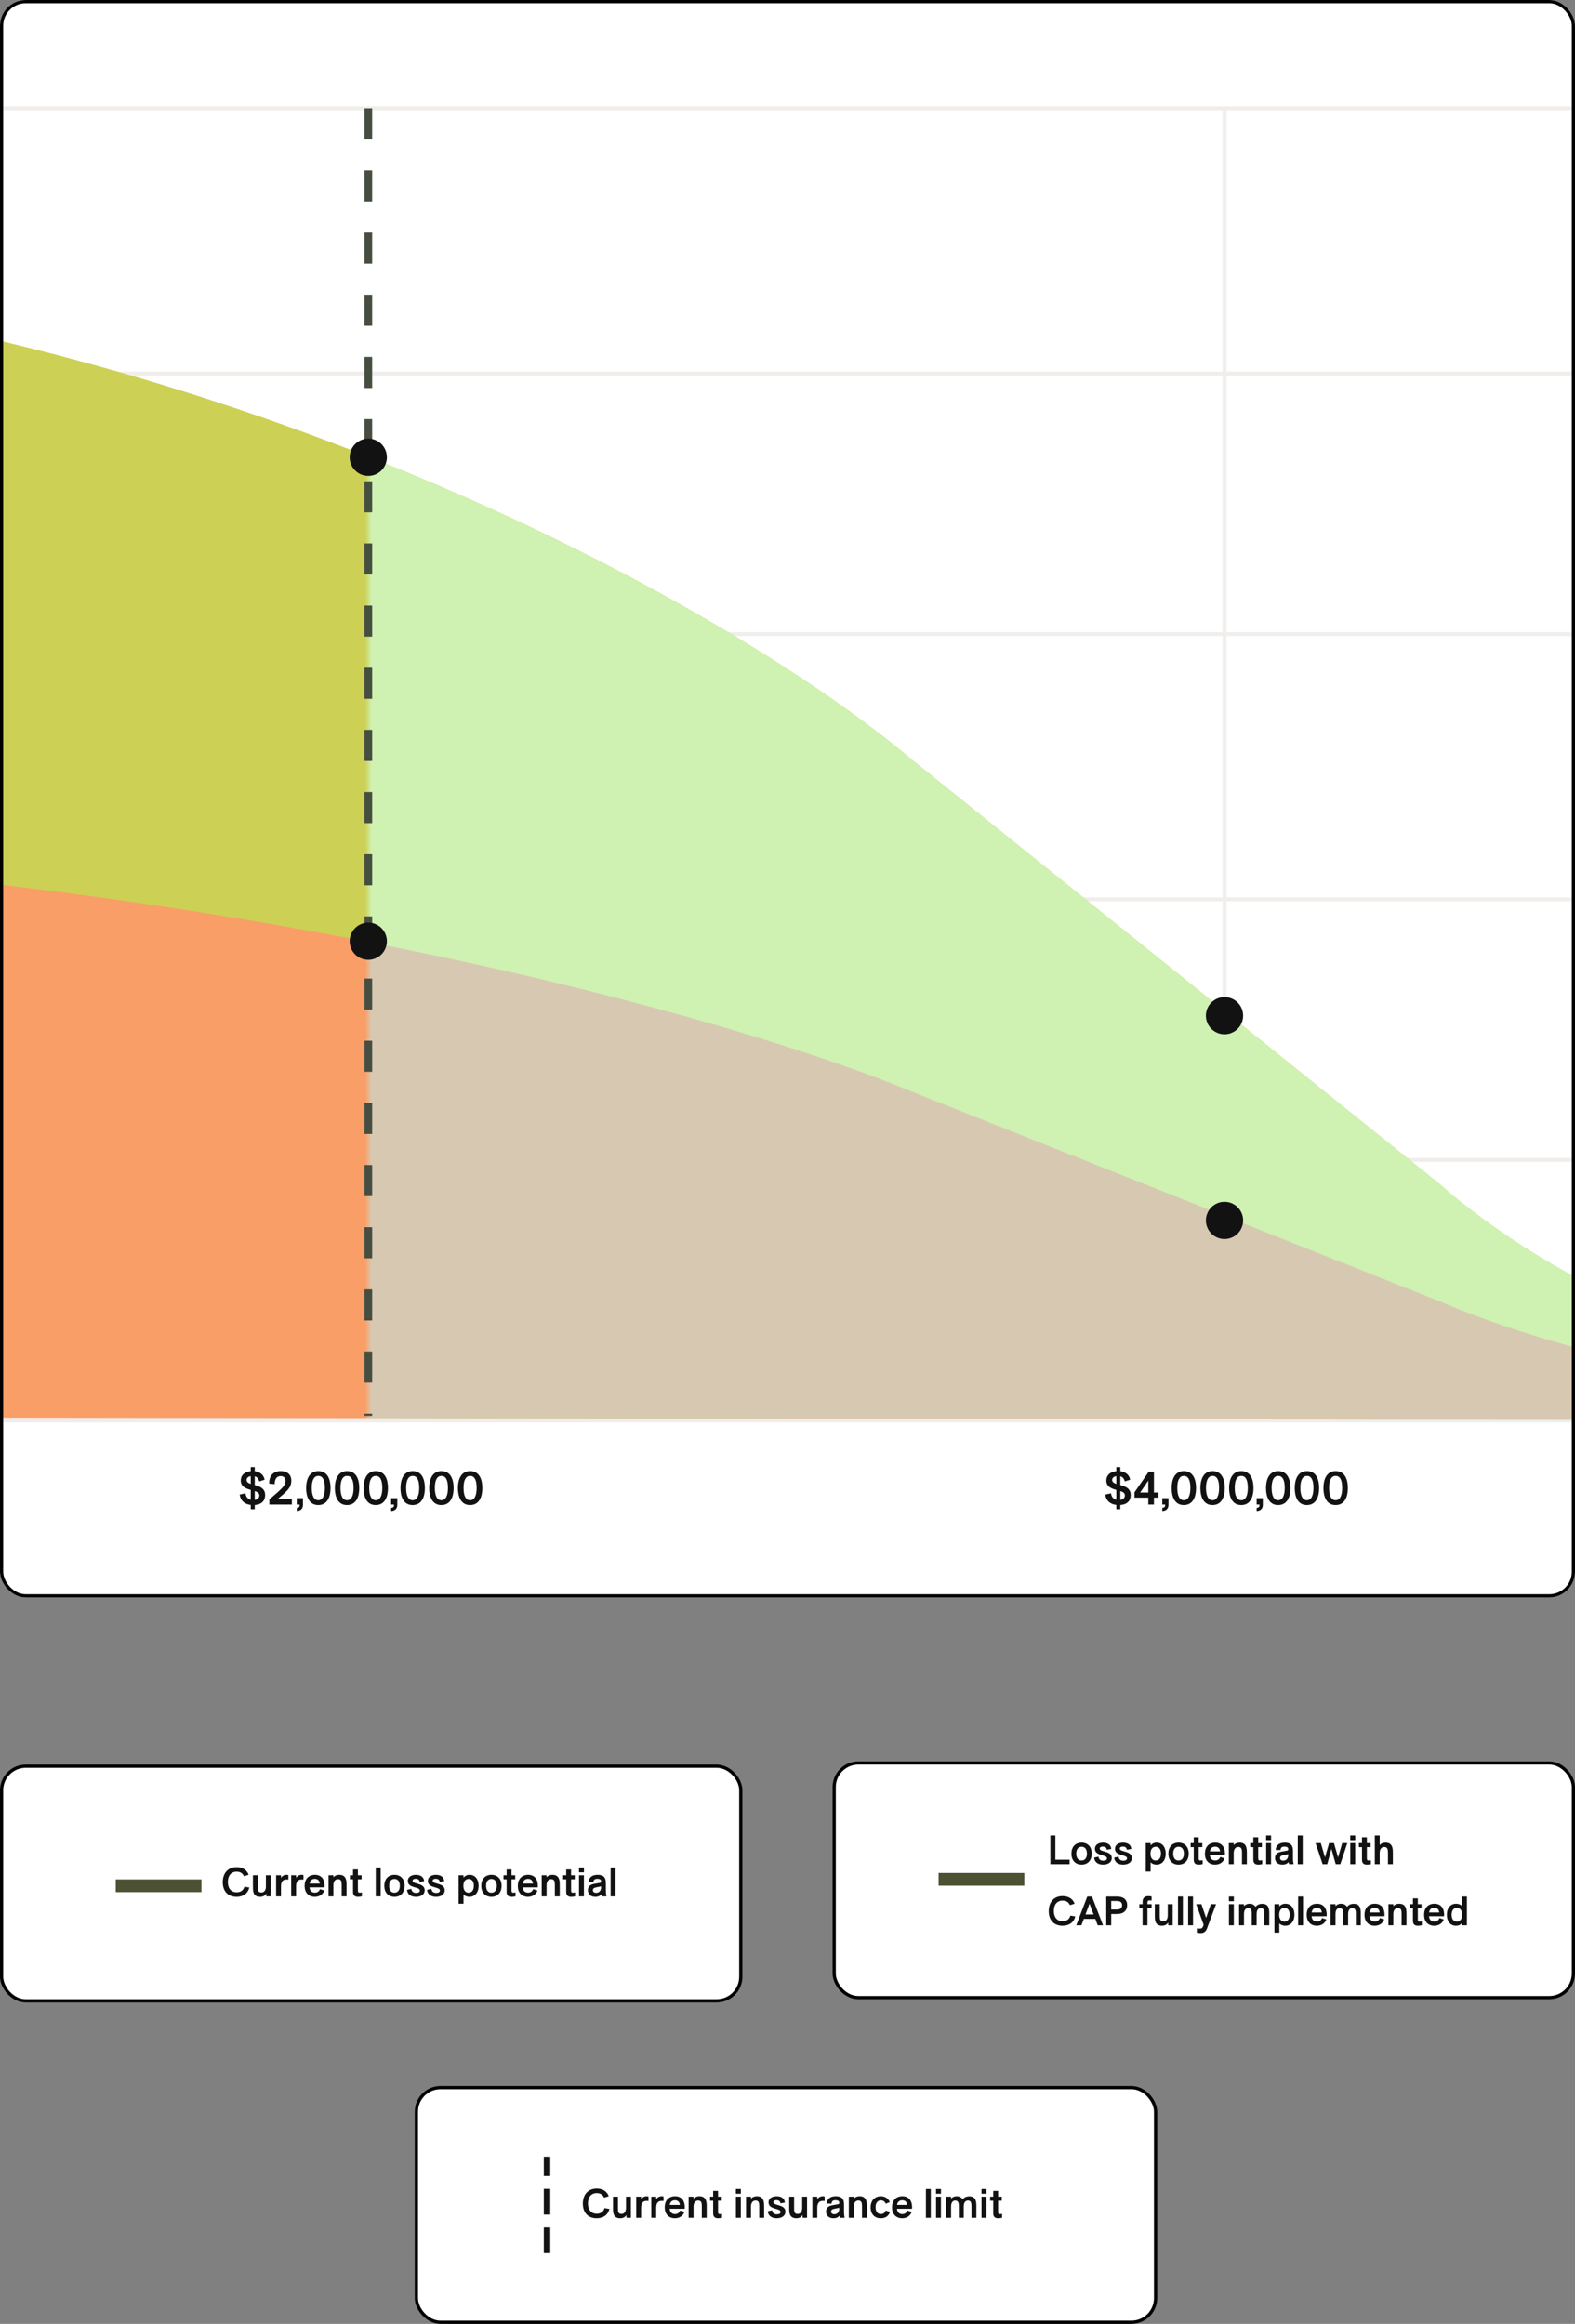 <svg width="490" height="723" viewBox="0 0 490 723" fill="none" xmlns="http://www.w3.org/2000/svg">
<rect x="0" y="0" width="490" height="723" fill="#808080" stroke="none"/>
<g clip-path="url(#clip0_2665_73561)">
<rect y="-28" width="539" height="561" fill="white"/>
<path d="M380.965 33.687V440.504" stroke="#F0EDEB" stroke-width="1.208"/>
<path d="M-426.881 441.229H257.905" stroke="#F0EDEB" stroke-width="1.208"/>
<path d="M-425.434 360.878H926.765" stroke="#F0EDEB" stroke-width="1.208"/>
<path d="M-425.434 279.804H926.765" stroke="#F0EDEB" stroke-width="1.208"/>
<path d="M-425.434 197.282H926.765" stroke="#F0EDEB" stroke-width="1.208"/>
<path d="M-425.434 116.208H926.765" stroke="#F0EDEB" stroke-width="1.208"/>
<path d="M-426.881 33.687H929.661" stroke="#F0EDEB" stroke-width="1.208"/>
<path d="M-426.881 441.952H929.661" stroke="#F0EDEB" stroke-width="1.208"/>
<path d="M-426.881 260.259V72.397C-273.419 72.397 -166.708 82.117 -132.642 85.938C69.507 99.04 229.354 190.206 284.009 236.608L447.974 368.444C514.459 426.092 316.539 399.243 115.301 295.005L-426.881 260.259Z" fill="#CCD055"/>
<path d="M-426.881 440.504V260.064C-273.248 257.798 -166.708 263.435 -132.642 265.323C69.507 271.796 229.354 316.839 284.009 339.765L447.974 404.901C513.997 433.186 618.71 441.832 663.786 441.95L-426.881 440.504Z" fill="#F99E67"/>
<mask id="mask0_2665_73561" style="mask-type:alpha" maskUnits="userSpaceOnUse" x="114" y="27" width="813" height="415">
<rect x="114.578" y="27.895" width="812.188" height="414.056" fill="#D9D9D9"/>
</mask>
<g mask="url(#mask0_2665_73561)">
<path d="M-426.879 440.504V72.397C-273.417 72.397 -166.706 82.117 -132.64 85.938C69.509 99.04 229.356 190.206 284.011 236.608L447.976 368.444C514.212 425.877 619.387 441.833 664.223 441.951L-426.879 440.504Z" fill="#CFF1B2"/>
<path d="M-426.879 440.504V260.064C-273.246 257.798 -166.706 263.435 -132.64 265.323C69.509 271.796 229.356 316.839 284.011 339.765L447.976 404.901C513.999 433.186 618.712 441.832 663.788 441.95L-426.879 440.504Z" fill="#D7C9B1"/>
</g>
<path d="M82.49 465.157C82.49 463.025 80.794 462.445 79.257 462.025V459.299C80.011 459.516 80.446 460.096 80.663 460.894L82.317 460.372C82.055 458.849 80.867 457.906 79.257 457.718V456.442H78.01V457.718C76.067 457.906 74.907 458.965 74.907 460.618C74.907 462.547 76.502 463.112 78.01 463.533V466.607C77.024 466.375 76.502 465.621 76.357 464.591L74.573 464.983C74.805 466.897 76.125 467.984 78.01 468.202V469.536H79.257V468.231C81.403 468.071 82.49 466.897 82.49 465.157ZM76.719 460.444C76.719 459.806 77.212 459.386 78.01 459.255V461.677C77.256 461.416 76.719 461.097 76.719 460.444ZM79.257 463.895C80.069 464.156 80.678 464.519 80.678 465.258C80.678 465.998 80.17 466.52 79.257 466.65V463.895ZM86.265 466.476C89.078 464.098 90.629 462.982 90.629 460.662C90.629 458.791 89.397 457.689 87.352 457.689C84.989 457.689 83.698 459.154 83.756 461.59L85.453 461.735C85.467 460.111 86.12 459.241 87.309 459.241C88.324 459.241 88.831 459.864 88.831 460.72C88.831 462.373 87.41 463.344 83.8 466.505V468.086H90.803V466.476H86.265ZM92.325 470.087C93.34 470.073 94.253 469.522 94.253 468.187V466.114H92.325V468.086H93.209V468.318C93.209 468.927 92.817 469.057 92.325 469.13V470.087ZM99.008 468.245C101.937 468.245 102.836 465.577 102.836 462.967C102.836 460.357 101.966 457.689 99.037 457.689C96.166 457.689 95.238 460.357 95.238 462.967C95.238 465.577 96.137 468.245 99.008 468.245ZM99.008 466.752C97.645 466.752 96.992 465.273 96.992 462.909C96.992 460.546 97.674 459.183 99.037 459.183C100.444 459.183 101.067 460.546 101.067 462.909C101.067 465.273 100.415 466.752 99.008 466.752ZM107.944 468.245C110.873 468.245 111.772 465.577 111.772 462.967C111.772 460.357 110.902 457.689 107.973 457.689C105.101 457.689 104.173 460.357 104.173 462.967C104.173 465.577 105.072 468.245 107.944 468.245ZM107.944 466.752C106.58 466.752 105.928 465.273 105.928 462.909C105.928 460.546 106.609 459.183 107.973 459.183C109.379 459.183 110.003 460.546 110.003 462.909C110.003 465.273 109.35 466.752 107.944 466.752ZM116.879 468.245C119.808 468.245 120.707 465.577 120.707 462.967C120.707 460.357 119.837 457.689 116.908 457.689C114.037 457.689 113.109 460.357 113.109 462.967C113.109 465.577 114.008 468.245 116.879 468.245ZM116.879 466.752C115.516 466.752 114.863 465.273 114.863 462.909C114.863 460.546 115.545 459.183 116.908 459.183C118.315 459.183 118.938 460.546 118.938 462.909C118.938 465.273 118.286 466.752 116.879 466.752ZM121.68 470.087C122.695 470.073 123.608 469.522 123.608 468.187V466.114H121.68V468.086H122.564V468.318C122.564 468.927 122.173 469.057 121.68 469.13V470.087ZM128.363 468.245C131.293 468.245 132.192 465.577 132.192 462.967C132.192 460.357 131.322 457.689 128.392 457.689C125.521 457.689 124.593 460.357 124.593 462.967C124.593 465.577 125.492 468.245 128.363 468.245ZM128.363 466.752C127 466.752 126.348 465.273 126.348 462.909C126.348 460.546 127.029 459.183 128.392 459.183C129.799 459.183 130.422 460.546 130.422 462.909C130.422 465.273 129.77 466.752 128.363 466.752ZM137.299 468.245C140.228 468.245 141.127 465.577 141.127 462.967C141.127 460.357 140.257 457.689 137.328 457.689C134.457 457.689 133.529 460.357 133.529 462.967C133.529 465.577 134.428 468.245 137.299 468.245ZM137.299 466.752C135.936 466.752 135.283 465.273 135.283 462.909C135.283 460.546 135.965 459.183 137.328 459.183C138.734 459.183 139.358 460.546 139.358 462.909C139.358 465.273 138.705 466.752 137.299 466.752ZM146.234 468.245C149.163 468.245 150.062 465.577 150.062 462.967C150.062 460.357 149.192 457.689 146.263 457.689C143.392 457.689 142.464 460.357 142.464 462.967C142.464 465.577 143.363 468.245 146.234 468.245ZM146.234 466.752C144.871 466.752 144.219 465.273 144.219 462.909C144.219 460.546 144.9 459.183 146.263 459.183C147.67 459.183 148.293 460.546 148.293 462.909C148.293 465.273 147.641 466.752 146.234 466.752Z" fill="#121212"/>
<path d="M351.779 465.157C351.779 463.025 350.082 462.445 348.545 462.025V459.299C349.299 459.516 349.734 460.096 349.952 460.894L351.605 460.372C351.344 458.849 350.155 457.906 348.545 457.718V456.442H347.298V457.718C345.355 457.906 344.195 458.965 344.195 460.618C344.195 462.547 345.79 463.112 347.298 463.533V466.607C346.312 466.375 345.79 465.621 345.645 464.591L343.862 464.983C344.094 466.897 345.413 467.984 347.298 468.202V469.536H348.545V468.231C350.691 468.071 351.779 466.897 351.779 465.157ZM346.008 460.444C346.008 459.806 346.501 459.386 347.298 459.255V461.677C346.544 461.416 346.008 461.097 346.008 460.444ZM348.545 463.895C349.357 464.156 349.966 464.519 349.966 465.258C349.966 465.998 349.459 466.52 348.545 466.65V463.895ZM359.004 464.359V457.848H357.409L352.943 464.301V465.94H357.25V468.086H359.004V465.94H360.353V464.359H359.004ZM357.25 460.633V464.359H354.727L357.25 460.633ZM361.599 470.087C362.614 470.073 363.527 469.522 363.527 468.187V466.114H361.599V468.086H362.483V468.318C362.483 468.927 362.092 469.057 361.599 469.13V470.087ZM368.282 468.245C371.211 468.245 372.11 465.577 372.11 462.967C372.11 460.357 371.24 457.689 368.311 457.689C365.44 457.689 364.512 460.357 364.512 462.967C364.512 465.577 365.411 468.245 368.282 468.245ZM368.282 466.752C366.919 466.752 366.267 465.273 366.267 462.909C366.267 460.546 366.948 459.183 368.311 459.183C369.718 459.183 370.341 460.546 370.341 462.909C370.341 465.273 369.689 466.752 368.282 466.752ZM377.218 468.245C380.147 468.245 381.046 465.577 381.046 462.967C381.046 460.357 380.176 457.689 377.247 457.689C374.376 457.689 373.448 460.357 373.448 462.967C373.448 465.577 374.347 468.245 377.218 468.245ZM377.218 466.752C375.855 466.752 375.202 465.273 375.202 462.909C375.202 460.546 375.884 459.183 377.247 459.183C378.653 459.183 379.277 460.546 379.277 462.909C379.277 465.273 378.624 466.752 377.218 466.752ZM386.153 468.245C389.082 468.245 389.981 465.577 389.981 462.967C389.981 460.357 389.111 457.689 386.182 457.689C383.311 457.689 382.383 460.357 382.383 462.967C382.383 465.577 383.282 468.245 386.153 468.245ZM386.153 466.752C384.79 466.752 384.138 465.273 384.138 462.909C384.138 460.546 384.819 459.183 386.182 459.183C387.589 459.183 388.212 460.546 388.212 462.909C388.212 465.273 387.56 466.752 386.153 466.752ZM390.954 470.087C391.969 470.073 392.883 469.522 392.883 468.187V466.114H390.954V468.086H391.839V468.318C391.839 468.927 391.447 469.057 390.954 469.13V470.087ZM397.638 468.245C400.567 468.245 401.466 465.577 401.466 462.967C401.466 460.357 400.596 457.689 397.667 457.689C394.795 457.689 393.867 460.357 393.867 462.967C393.867 465.577 394.766 468.245 397.638 468.245ZM397.638 466.752C396.274 466.752 395.622 465.273 395.622 462.909C395.622 460.546 396.303 459.183 397.667 459.183C399.073 459.183 399.697 460.546 399.697 462.909C399.697 465.273 399.044 466.752 397.638 466.752ZM406.573 468.245C409.502 468.245 410.401 465.577 410.401 462.967C410.401 460.357 409.531 457.689 406.602 457.689C403.731 457.689 402.803 460.357 402.803 462.967C402.803 465.577 403.702 468.245 406.573 468.245ZM406.573 466.752C405.21 466.752 404.557 465.273 404.557 462.909C404.557 460.546 405.239 459.183 406.602 459.183C408.009 459.183 408.632 460.546 408.632 462.909C408.632 465.273 407.98 466.752 406.573 466.752ZM415.508 468.245C418.438 468.245 419.337 465.577 419.337 462.967C419.337 460.357 418.467 457.689 415.537 457.689C412.666 457.689 411.738 460.357 411.738 462.967C411.738 465.577 412.637 468.245 415.508 468.245ZM415.508 466.752C414.145 466.752 413.493 465.273 413.493 462.909C413.493 460.546 414.174 459.183 415.537 459.183C416.944 459.183 417.568 460.546 417.568 462.909C417.568 465.273 416.915 466.752 415.508 466.752Z" fill="#121212"/>
<path d="M114.578 33.687V440.504" stroke="#464D41" stroke-width="2.417" stroke-dasharray="9.67 9.67"/>
<path d="M114.576 148.059C113.041 148.059 111.568 147.449 110.482 146.363C109.396 145.277 108.786 143.805 108.785 142.269C108.785 140.733 109.394 139.261 110.48 138.174C111.565 137.088 113.038 136.477 114.573 136.477C116.109 136.476 117.582 137.085 118.668 138.17C119.755 139.255 120.366 140.728 120.367 142.263C120.368 143.799 119.759 145.272 118.675 146.359C117.59 147.446 116.118 148.057 114.582 148.059H114.576Z" fill="#121212"/>
<path d="M380.963 321.789C379.427 321.789 377.955 321.179 376.869 320.093C375.783 319.008 375.172 317.535 375.172 315.999C375.171 314.464 375.781 312.991 376.866 311.905C377.952 310.818 379.424 310.208 380.96 310.207C382.496 310.206 383.969 310.815 385.055 311.901C386.142 312.986 386.753 314.458 386.754 315.994C386.755 317.529 386.146 319.003 385.061 320.089C383.976 321.176 382.504 321.787 380.969 321.789H380.963Z" fill="#121212"/>
<path d="M114.576 298.625C113.041 298.625 111.568 298.015 110.482 296.929C109.396 295.844 108.786 294.371 108.785 292.835C108.785 291.3 109.394 289.827 110.48 288.741C111.565 287.654 113.038 287.044 114.573 287.043C116.109 287.042 117.582 287.651 118.668 288.737C119.755 289.822 120.366 291.294 120.367 292.83C120.368 294.365 119.759 295.838 118.675 296.925C117.59 298.012 116.118 298.623 114.582 298.625H114.576Z" fill="#121212"/>
<path d="M380.963 385.49C379.427 385.49 377.955 384.88 376.869 383.795C375.783 382.709 375.172 381.236 375.172 379.701C375.171 378.165 375.781 376.692 376.866 375.606C377.952 374.52 379.424 373.909 380.96 373.908C382.496 373.907 383.969 374.517 385.055 375.602C386.142 376.687 386.753 378.159 386.754 379.695C386.755 381.23 386.146 382.704 385.061 383.79C383.976 384.877 382.504 385.489 380.969 385.49H380.963Z" fill="#121212"/>
</g>
<rect x="0.5" y="0.5" width="489" height="496" rx="7.5" stroke="black"/>
<rect x="0.5" y="549.5" width="229.973" height="73" rx="7.5" fill="white" stroke="black"/>
<path d="M73.597 590.139C75.74 590.139 77.159 589.024 77.553 587.236L76.031 586.983C75.765 588.022 74.954 588.732 73.622 588.732C71.835 588.732 70.884 587.426 70.884 585.525C70.884 583.585 71.885 582.317 73.635 582.317C74.776 582.317 75.524 582.862 75.904 583.737L77.35 583.281C76.83 581.81 75.473 580.91 73.61 580.91C70.947 580.91 69.299 582.761 69.299 585.588C69.299 588.365 70.884 590.139 73.597 590.139ZM82.724 586.881C82.724 587.705 82.47 588.796 81.278 588.796C80.239 588.796 80.213 588.01 80.213 586.907V583.433H78.692V587.109C78.692 588.301 78.692 590.139 80.91 590.139C81.899 590.139 82.47 589.734 82.863 589.151V590H84.245V583.433H82.724V586.881ZM89.157 583.293C88.282 583.293 87.699 583.775 87.42 584.232V583.433H85.898V590H87.42V586.869C87.42 585.36 88.054 584.739 89.157 584.739C89.372 584.739 89.588 584.751 89.715 584.764V583.382C89.562 583.331 89.372 583.293 89.157 583.293ZM93.849 583.293C92.974 583.293 92.391 583.775 92.112 584.232V583.433H90.591V590H92.112V586.869C92.112 585.36 92.746 584.739 93.849 584.739C94.064 584.739 94.28 584.751 94.407 584.764V583.382C94.255 583.331 94.064 583.293 93.849 583.293ZM97.985 583.293C95.919 583.293 94.765 584.701 94.765 586.754C94.765 588.834 95.995 590.139 97.922 590.139C99.329 590.139 100.47 589.417 100.876 588.174L99.545 587.743C99.317 588.403 98.784 588.846 97.96 588.846C96.984 588.846 96.388 588.238 96.299 587.185H100.977C101.155 584.751 100.026 583.293 97.985 583.293ZM97.947 584.548C98.847 584.548 99.392 585.081 99.481 586.006H96.325C96.439 585.132 96.984 584.548 97.947 584.548ZM105.538 583.293C104.727 583.293 104.169 583.585 103.725 584.041V583.433H102.204V590H103.725V586.539C103.725 585.449 104.194 584.637 105.171 584.637C106.286 584.637 106.299 585.613 106.299 586.539V590H107.82V586.526C107.82 585.271 107.82 583.293 105.538 583.293ZM111.351 584.688H112.492V583.433H111.351V581.633H109.829V583.433H108.866V584.688H109.829V588.605C109.829 589.632 110.311 590.139 111.376 590.139C111.896 590.139 112.289 590.063 112.593 589.975V588.783C111.604 588.948 111.351 588.897 111.351 588.124V584.688ZM118.434 590V581.049H116.912V590H118.434ZM122.721 590.139C124.686 590.139 125.89 588.783 125.89 586.704C125.89 584.637 124.686 583.293 122.721 583.293C120.768 583.293 119.564 584.637 119.564 586.704C119.564 588.783 120.768 590.139 122.721 590.139ZM122.721 588.859C121.643 588.859 121.073 588.01 121.073 586.704C121.073 585.423 121.643 584.574 122.733 584.574C123.824 584.574 124.394 585.423 124.394 586.704C124.394 587.984 123.824 588.859 122.721 588.859ZM129.397 590.139C130.931 590.139 132.122 589.442 132.122 588.086C132.122 585.702 128.37 586.336 128.37 585.144C128.37 584.675 128.851 584.523 129.346 584.523C130.081 584.523 130.525 584.878 130.563 585.512L131.945 585.258C131.894 584.016 130.88 583.293 129.409 583.293C128.091 583.293 126.874 583.877 126.874 585.208C126.874 587.553 130.626 586.894 130.626 588.187C130.626 588.656 130.157 588.922 129.485 588.922C128.661 588.922 128.091 588.555 127.977 587.667L126.633 587.959C126.747 589.341 127.799 590.139 129.397 590.139ZM135.636 590.139C137.17 590.139 138.362 589.442 138.362 588.086C138.362 585.702 134.61 586.336 134.61 585.144C134.61 584.675 135.091 584.523 135.586 584.523C136.321 584.523 136.765 584.878 136.803 585.512L138.185 585.258C138.134 584.016 137.12 583.293 135.649 583.293C134.331 583.293 133.114 583.877 133.114 585.208C133.114 587.553 136.866 586.894 136.866 588.187C136.866 588.656 136.397 588.922 135.725 588.922C134.901 588.922 134.331 588.555 134.217 587.667L132.873 587.959C132.987 589.341 134.039 590.139 135.636 590.139ZM146.075 583.293C145.289 583.293 144.642 583.623 144.198 584.168V583.433H142.677V592.282H144.198V589.417C144.629 589.873 145.289 590.139 146.049 590.139C147.697 590.139 148.902 588.872 148.902 586.678C148.902 584.637 147.799 583.293 146.075 583.293ZM145.796 588.859C144.781 588.859 144.16 588.073 144.16 586.716C144.16 585.373 144.781 584.574 145.808 584.574C146.81 584.574 147.418 585.373 147.418 586.704C147.418 588.022 146.81 588.859 145.796 588.859ZM152.88 590.139C154.845 590.139 156.05 588.783 156.05 586.704C156.05 584.637 154.845 583.293 152.88 583.293C150.928 583.293 149.724 584.637 149.724 586.704C149.724 588.783 150.928 590.139 152.88 590.139ZM152.88 588.859C151.803 588.859 151.232 588.01 151.232 586.704C151.232 585.423 151.803 584.574 152.893 584.574C153.983 584.574 154.554 585.423 154.554 586.704C154.554 587.984 153.983 588.859 152.88 588.859ZM159.141 584.688H160.282V583.433H159.141V581.633H157.619V583.433H156.656V584.688H157.619V588.605C157.619 589.632 158.101 590.139 159.166 590.139C159.686 590.139 160.079 590.063 160.383 589.975V588.783C159.394 588.948 159.141 588.897 159.141 588.124V584.688ZM164.309 583.293C162.243 583.293 161.089 584.701 161.089 586.754C161.089 588.834 162.319 590.139 164.246 590.139C165.653 590.139 166.794 589.417 167.2 588.174L165.869 587.743C165.641 588.403 165.108 588.846 164.284 588.846C163.308 588.846 162.712 588.238 162.623 587.185H167.301C167.479 584.751 166.351 583.293 164.309 583.293ZM164.271 584.548C165.171 584.548 165.717 585.081 165.805 586.006H162.649C162.763 585.132 163.308 584.548 164.271 584.548ZM171.862 583.293C171.051 583.293 170.493 583.585 170.049 584.041V583.433H168.528V590H170.049V586.539C170.049 585.449 170.518 584.637 171.495 584.637C172.61 584.637 172.623 585.613 172.623 586.539V590H174.144V586.526C174.144 585.271 174.144 583.293 171.862 583.293ZM177.675 584.688H178.816V583.433H177.675V581.633H176.154V583.433H175.19V584.688H176.154V588.605C176.154 589.632 176.635 590.139 177.7 590.139C178.22 590.139 178.613 590.063 178.917 589.975V588.783C177.928 588.948 177.675 588.897 177.675 588.124V584.688ZM181.675 582.52V581.049H180.129V582.52H181.675ZM181.663 590V583.433H180.141V590H181.663ZM188.687 590C188.522 589.277 188.484 588.72 188.484 588.086V586.032C188.484 584.929 188.446 583.293 185.935 583.293C184.338 583.293 183.235 583.978 183.083 585.563L184.604 585.601C184.642 584.865 184.997 584.536 185.847 584.536C186.696 584.536 187.013 584.853 187.013 585.347C187.013 585.689 186.874 585.74 186.531 585.804L184.908 586.095C183.844 586.285 182.905 586.729 182.905 588.048C182.905 589.353 183.793 590.139 185.2 590.139C186.088 590.139 186.721 589.823 187.089 589.353C187.152 589.645 187.229 589.861 187.305 590H188.687ZM185.466 588.897C184.858 588.897 184.452 588.593 184.452 588.06C184.452 587.642 184.706 587.35 185.428 587.198L186.531 586.983C186.709 586.945 186.861 586.907 187 586.856V587.185C187 588.327 186.303 588.897 185.466 588.897ZM191.505 590V581.049H189.984V590H191.505Z" fill="#121212"/>
<rect x="36" y="584.716" width="26.674" height="3.962" fill="#4D5133"/>
<rect x="259.527" y="548.5" width="229.973" height="73" rx="7.5" fill="white" stroke="black"/>
<path d="M328.339 571.048H326.792V580H332.764V578.605H328.339V571.048ZM336.486 580.139C338.451 580.139 339.656 578.783 339.656 576.703C339.656 574.636 338.451 573.292 336.486 573.292C334.533 573.292 333.329 574.636 333.329 576.703C333.329 578.783 334.533 580.139 336.486 580.139ZM336.486 578.859C335.408 578.859 334.838 578.009 334.838 576.703C334.838 575.423 335.408 574.573 336.499 574.573C337.589 574.573 338.16 575.423 338.16 576.703C338.16 577.984 337.589 578.859 336.486 578.859ZM343.163 580.139C344.697 580.139 345.889 579.442 345.889 578.085C345.889 575.701 342.136 576.335 342.136 575.144C342.136 574.674 342.618 574.522 343.112 574.522C343.848 574.522 344.291 574.877 344.329 575.511L345.712 575.258C345.661 574.015 344.646 573.292 343.176 573.292C341.857 573.292 340.64 573.876 340.64 575.207C340.64 577.553 344.393 576.893 344.393 578.187C344.393 578.656 343.924 578.922 343.252 578.922C342.427 578.922 341.857 578.554 341.743 577.667L340.399 577.959C340.513 579.341 341.565 580.139 343.163 580.139ZM349.404 580.139C350.938 580.139 352.13 579.442 352.13 578.085C352.13 575.701 348.377 576.335 348.377 575.144C348.377 574.674 348.859 574.522 349.353 574.522C350.089 574.522 350.532 574.877 350.57 575.511L351.952 575.258C351.902 574.015 350.887 573.292 349.416 573.292C348.098 573.292 346.88 573.876 346.88 575.207C346.88 577.553 350.634 576.893 350.634 578.187C350.634 578.656 350.165 578.922 349.493 578.922C348.668 578.922 348.098 578.554 347.984 577.667L346.64 577.959C346.754 579.341 347.806 580.139 349.404 580.139ZM359.844 573.292C359.057 573.292 358.411 573.622 357.967 574.167V573.432H356.445V582.282H357.967V579.417C358.398 579.873 359.057 580.139 359.818 580.139C361.467 580.139 362.671 578.871 362.671 576.678C362.671 574.636 361.568 573.292 359.844 573.292ZM359.565 578.859C358.55 578.859 357.929 578.073 357.929 576.716C357.929 575.372 358.55 574.573 359.577 574.573C360.579 574.573 361.188 575.372 361.188 576.703C361.188 578.022 360.579 578.859 359.565 578.859ZM366.65 580.139C368.616 580.139 369.82 578.783 369.82 576.703C369.82 574.636 368.616 573.292 366.65 573.292C364.698 573.292 363.493 574.636 363.493 576.703C363.493 578.783 364.698 580.139 366.65 580.139ZM366.65 578.859C365.573 578.859 365.002 578.009 365.002 576.703C365.002 575.423 365.573 574.573 366.663 574.573C367.754 574.573 368.324 575.423 368.324 576.703C368.324 577.984 367.754 578.859 366.65 578.859ZM372.912 574.687H374.053V573.432H372.912V571.631H371.39V573.432H370.427V574.687H371.39V578.605C371.39 579.632 371.872 580.139 372.937 580.139C373.457 580.139 373.85 580.063 374.155 579.975V578.783C373.166 578.948 372.912 578.897 372.912 578.123V574.687ZM378.081 573.292C376.014 573.292 374.861 574.7 374.861 576.754C374.861 578.833 376.091 580.139 378.018 580.139C379.425 580.139 380.567 579.417 380.972 578.174L379.641 577.743C379.413 578.402 378.88 578.846 378.056 578.846C377.08 578.846 376.484 578.237 376.395 577.185H381.074C381.251 574.75 380.123 573.292 378.081 573.292ZM378.043 574.548C378.944 574.548 379.489 575.08 379.578 576.006H376.42C376.534 575.131 377.08 574.548 378.043 574.548ZM385.636 573.292C384.824 573.292 384.266 573.584 383.822 574.04V573.432H382.301V580H383.822V576.538C383.822 575.448 384.291 574.636 385.268 574.636C386.384 574.636 386.396 575.613 386.396 576.538V580H387.918V576.526C387.918 575.27 387.918 573.292 385.636 573.292ZM391.449 574.687H392.59V573.432H391.449V571.631H389.927V573.432H388.964V574.687H389.927V578.605C389.927 579.632 390.409 580.139 391.474 580.139C391.994 580.139 392.387 580.063 392.692 579.975V578.783C391.703 578.948 391.449 578.897 391.449 578.123V574.687ZM395.45 572.519V571.048H393.903V572.519H395.45ZM395.437 580V573.432H393.916V580H395.437ZM402.462 580C402.298 579.277 402.26 578.719 402.26 578.085V576.031C402.26 574.928 402.221 573.292 399.711 573.292C398.113 573.292 397.01 573.977 396.858 575.562L398.379 575.6C398.417 574.865 398.773 574.535 399.622 574.535C400.472 574.535 400.789 574.852 400.789 575.346C400.789 575.689 400.649 575.74 400.307 575.803L398.684 576.095C397.619 576.285 396.68 576.729 396.68 578.047C396.68 579.353 397.568 580.139 398.975 580.139C399.863 580.139 400.497 579.822 400.865 579.353C400.928 579.645 401.004 579.861 401.08 580H402.462ZM399.242 578.897C398.633 578.897 398.227 578.593 398.227 578.06C398.227 577.642 398.481 577.35 399.204 577.198L400.307 576.982C400.484 576.944 400.636 576.906 400.776 576.855V577.185C400.776 578.326 400.079 578.897 399.242 578.897ZM405.282 580V571.048H403.76V580H405.282ZM416.29 577.882L415.009 573.432H413.5L412.22 577.882L410.926 573.432H409.291L411.484 580H412.917L414.223 575.232L415.555 580H416.987L419.168 573.432H417.583L416.29 577.882ZM421.627 572.519V571.048H420.08V572.519H421.627ZM421.615 580V573.432H420.093V580H421.615ZM425.254 574.687H426.395V573.432H425.254V571.631H423.732V573.432H422.769V574.687H423.732V578.605C423.732 579.632 424.214 580.139 425.279 580.139C425.799 580.139 426.192 580.063 426.497 579.975V578.783C425.508 578.948 425.254 578.897 425.254 578.123V574.687ZM431.043 573.292C430.231 573.292 429.686 573.571 429.242 574.028V571.048H427.721V580H429.242V576.538C429.242 575.461 429.686 574.636 430.663 574.636C431.791 574.636 431.816 575.663 431.816 576.526V580H433.338V576.272C433.338 575.08 433.211 573.292 431.043 573.292ZM330.57 599.139C332.713 599.139 334.134 598.024 334.527 596.236L333.005 595.982C332.739 597.022 331.927 597.732 330.596 597.732C328.808 597.732 327.857 596.426 327.857 594.524C327.857 592.584 328.859 591.316 330.608 591.316C331.75 591.316 332.498 591.861 332.878 592.736L334.324 592.28C333.804 590.809 332.447 589.908 330.583 589.908C327.92 589.908 326.272 591.76 326.272 594.587C326.272 597.364 327.857 599.139 330.57 599.139ZM343.162 599L339.713 590.048H338.267L334.844 599H336.441L337.19 597.009H340.765L341.513 599H343.162ZM338.965 592.28L340.233 595.627H337.709L338.965 592.28ZM344.165 590.048V599H345.712V595.488H347.487C349.592 595.488 350.67 594.372 350.67 592.736C350.67 590.948 349.44 590.048 347.487 590.048H344.165ZM345.712 594.093V591.443H347.487C348.539 591.443 349.097 591.874 349.097 592.749C349.097 593.586 348.552 594.093 347.487 594.093H345.712ZM358.268 590.035C356.619 589.68 355.465 590.099 355.465 591.747V592.432H354.464V593.687H355.465V599H356.987V593.687H358.268V592.432H356.987V592.026C356.987 591.278 357.203 591.151 358.268 591.291V590.035ZM363.312 595.881C363.312 596.705 363.059 597.795 361.867 597.795C360.827 597.795 360.802 597.009 360.802 595.906V592.432H359.28V596.109C359.28 597.301 359.28 599.139 361.499 599.139C362.488 599.139 363.059 598.734 363.452 598.15V599H364.834V592.432H363.312V595.881ZM368.009 599V590.048H366.488V599H368.009ZM371.167 599V590.048H369.645V599H371.167ZM375.225 596.718L373.779 592.432H372.156L374.464 598.848L374.299 599.304C374.084 599.85 373.868 600.04 373.247 600.04C372.955 600.04 372.664 600.002 372.372 599.951L372.347 601.282C372.6 601.346 372.981 601.422 373.475 601.422C374.35 601.422 375.085 601.13 375.504 600.002L378.332 592.432H376.721L375.225 596.718ZM383.872 591.519V590.048H382.325V591.519H383.872ZM383.859 599V592.432H382.338V599H383.859ZM392.698 592.318C391.747 592.318 391.087 592.685 390.605 593.256C390.238 592.647 389.591 592.292 388.716 592.292C388.069 592.292 387.512 592.521 387.017 593.04V592.432H385.495V599H387.017V595.462C387.017 594.283 387.524 593.636 388.323 593.636C389.426 593.636 389.426 594.778 389.426 595.488V599H390.948V595.488C390.948 594.27 391.455 593.636 392.292 593.636C393.357 593.636 393.357 594.74 393.357 595.462V599H394.879V595.462C394.879 594.182 394.879 592.318 392.698 592.318ZM399.89 592.292C399.103 592.292 398.457 592.622 398.013 593.167V592.432H396.491V601.282H398.013V598.417C398.444 598.873 399.103 599.139 399.864 599.139C401.513 599.139 402.717 597.871 402.717 595.678C402.717 593.636 401.614 592.292 399.89 592.292ZM399.611 597.859C398.596 597.859 397.975 597.073 397.975 595.716C397.975 594.372 398.596 593.573 399.623 593.573C400.625 593.573 401.234 594.372 401.234 595.703C401.234 597.022 400.625 597.859 399.611 597.859ZM405.393 599V590.048H403.872V599H405.393ZM409.744 592.292C407.677 592.292 406.523 593.7 406.523 595.754C406.523 597.833 407.753 599.139 409.681 599.139C411.088 599.139 412.229 598.417 412.635 597.174L411.304 596.743C411.076 597.402 410.543 597.846 409.719 597.846C408.742 597.846 408.146 597.237 408.058 596.185H412.737C412.914 593.75 411.786 592.292 409.744 592.292ZM409.706 593.548C410.606 593.548 411.152 594.08 411.24 595.006H408.083C408.197 594.131 408.742 593.548 409.706 593.548ZM421.166 592.318C420.215 592.318 419.555 592.685 419.074 593.256C418.706 592.647 418.059 592.292 417.184 592.292C416.538 592.292 415.98 592.521 415.485 593.04V592.432H413.964V599H415.485V595.462C415.485 594.283 415.992 593.636 416.791 593.636C417.894 593.636 417.894 594.778 417.894 595.488V599H419.416V595.488C419.416 594.27 419.923 593.636 420.76 593.636C421.825 593.636 421.825 594.74 421.825 595.462V599H423.347V595.462C423.347 594.182 423.347 592.318 421.166 592.318ZM427.736 592.292C425.67 592.292 424.516 593.7 424.516 595.754C424.516 597.833 425.746 599.139 427.673 599.139C429.08 599.139 430.222 598.417 430.627 597.174L429.296 596.743C429.068 597.402 428.535 597.846 427.711 597.846C426.735 597.846 426.139 597.237 426.05 596.185H430.729C430.906 593.75 429.778 592.292 427.736 592.292ZM427.698 593.548C428.599 593.548 429.144 594.08 429.233 595.006H426.075C426.189 594.131 426.735 593.548 427.698 593.548ZM435.291 592.292C434.479 592.292 433.921 592.584 433.477 593.04V592.432H431.956V599H433.477V595.538C433.477 594.448 433.947 593.636 434.923 593.636C436.039 593.636 436.051 594.613 436.051 595.538V599H437.573V595.526C437.573 594.27 437.573 592.292 435.291 592.292ZM441.104 593.687H442.245V592.432H441.104V590.631H439.582V592.432H438.619V593.687H439.582V597.605C439.582 598.632 440.064 599.139 441.129 599.139C441.649 599.139 442.042 599.063 442.347 598.975V597.783C441.358 597.948 441.104 597.897 441.104 597.123V593.687ZM446.273 592.292C444.207 592.292 443.053 593.7 443.053 595.754C443.053 597.833 444.283 599.139 446.21 599.139C447.618 599.139 448.759 598.417 449.165 597.174L447.833 596.743C447.605 597.402 447.072 597.846 446.248 597.846C445.272 597.846 444.676 597.237 444.587 596.185H449.266C449.443 593.75 448.315 592.292 446.273 592.292ZM446.235 593.548C447.136 593.548 447.681 594.08 447.77 595.006H444.612C444.727 594.131 445.272 593.548 446.235 593.548ZM454.853 593.015C454.422 592.559 453.775 592.292 452.976 592.292C451.353 592.292 450.136 593.548 450.136 595.729C450.136 597.821 451.239 599.139 452.963 599.139C453.813 599.139 454.434 598.848 454.878 598.277V599H456.374V590.048H454.853V593.015ZM453.242 597.859C452.241 597.859 451.619 597.06 451.619 595.729C451.619 594.41 452.241 593.573 453.255 593.573C454.257 593.573 454.891 594.359 454.891 595.703C454.891 597.06 454.269 597.859 453.242 597.859Z" fill="#121212"/>
<rect x="292" y="582.716" width="26.674" height="3.962" fill="#4D5133"/>
<rect x="129.545" y="649.5" width="229.973" height="73" rx="7.5" fill="white" stroke="black"/>
<path d="M185.631 690.139C187.774 690.139 189.194 689.024 189.587 687.236L188.066 686.982C187.799 688.022 186.988 688.732 185.656 688.732C183.868 688.732 182.917 687.426 182.917 685.524C182.917 683.584 183.919 682.316 185.669 682.316C186.81 682.316 187.558 682.861 187.939 683.736L189.384 683.28C188.864 681.809 187.508 680.908 185.644 680.908C182.981 680.908 181.332 682.76 181.332 685.587C181.332 688.364 182.917 690.139 185.631 690.139ZM194.759 686.881C194.759 687.705 194.505 688.795 193.313 688.795C192.274 688.795 192.248 688.009 192.248 686.906V683.432H190.727V687.109C190.727 688.301 190.727 690.139 192.946 690.139C193.935 690.139 194.505 689.734 194.898 689.15V690H196.281V683.432H194.759V686.881ZM201.193 683.292C200.318 683.292 199.735 683.774 199.456 684.231V683.432H197.934V690H199.456V686.868C199.456 685.359 200.09 684.738 201.193 684.738C201.409 684.738 201.624 684.75 201.751 684.763V683.381C201.599 683.33 201.409 683.292 201.193 683.292ZM205.886 683.292C205.011 683.292 204.428 683.774 204.149 684.231V683.432H202.627V690H204.149V686.868C204.149 685.359 204.783 684.738 205.886 684.738C206.102 684.738 206.317 684.75 206.444 684.763V683.381C206.292 683.33 206.102 683.292 205.886 683.292ZM210.023 683.292C207.956 683.292 206.802 684.7 206.802 686.754C206.802 688.833 208.032 690.139 209.96 690.139C211.367 690.139 212.508 689.417 212.914 688.174L211.583 687.743C211.355 688.402 210.822 688.846 209.998 688.846C209.021 688.846 208.425 688.237 208.337 687.185H213.016C213.193 684.75 212.065 683.292 210.023 683.292ZM209.985 684.548C210.885 684.548 211.431 685.08 211.519 686.006H208.362C208.476 685.131 209.021 684.548 209.985 684.548ZM217.577 683.292C216.766 683.292 216.208 683.584 215.764 684.04V683.432H214.243V690H215.764V686.538C215.764 685.448 216.233 684.636 217.21 684.636C218.325 684.636 218.338 685.613 218.338 686.538V690H219.86V686.526C219.86 685.27 219.86 683.292 217.577 683.292ZM223.391 684.687H224.532V683.432H223.391V681.631H221.869V683.432H220.906V684.687H221.869V688.605C221.869 689.632 222.351 690.139 223.416 690.139C223.936 690.139 224.329 690.063 224.633 689.975V688.783C223.644 688.948 223.391 688.897 223.391 688.123V684.687ZM230.488 682.519V681.048H228.941V682.519H230.488ZM230.475 690V683.432H228.953V690H230.475ZM235.446 683.292C234.634 683.292 234.076 683.584 233.633 684.04V683.432H232.111V690H233.633V686.538C233.633 685.448 234.102 684.636 235.078 684.636C236.194 684.636 236.207 685.613 236.207 686.538V690H237.728V686.526C237.728 685.27 237.728 683.292 235.446 683.292ZM241.625 690.139C243.159 690.139 244.351 689.442 244.351 688.085C244.351 685.701 240.598 686.335 240.598 685.144C240.598 684.674 241.08 684.522 241.574 684.522C242.31 684.522 242.754 684.877 242.792 685.511L244.174 685.258C244.123 684.015 243.109 683.292 241.638 683.292C240.319 683.292 239.102 683.876 239.102 685.207C239.102 687.553 242.855 686.893 242.855 688.187C242.855 688.656 242.386 688.922 241.714 688.922C240.89 688.922 240.319 688.554 240.205 687.667L238.861 687.959C238.975 689.341 240.028 690.139 241.625 690.139ZM249.565 686.881C249.565 687.705 249.312 688.795 248.12 688.795C247.08 688.795 247.055 688.009 247.055 686.906V683.432H245.533V687.109C245.533 688.301 245.533 690.139 247.752 690.139C248.741 690.139 249.312 689.734 249.705 689.15V690H251.087V683.432H249.565V686.881ZM255.999 683.292C255.125 683.292 254.541 683.774 254.262 684.231V683.432H252.741V690H254.262V686.868C254.262 685.359 254.896 684.738 255.999 684.738C256.215 684.738 256.431 684.75 256.557 684.763V683.381C256.405 683.33 256.215 683.292 255.999 683.292ZM262.786 690C262.621 689.277 262.583 688.719 262.583 688.085V686.031C262.583 684.928 262.545 683.292 260.034 683.292C258.436 683.292 257.333 683.977 257.181 685.562L258.703 685.6C258.741 684.865 259.096 684.535 259.945 684.535C260.795 684.535 261.112 684.852 261.112 685.346C261.112 685.689 260.972 685.74 260.63 685.803L259.007 686.095C257.942 686.285 257.004 686.729 257.004 688.047C257.004 689.353 257.891 690.139 259.299 690.139C260.186 690.139 260.82 689.822 261.188 689.353C261.251 689.645 261.327 689.861 261.404 690H262.786ZM259.565 688.897C258.956 688.897 258.551 688.593 258.551 688.06C258.551 687.642 258.804 687.35 259.527 687.198L260.63 686.982C260.808 686.944 260.96 686.906 261.099 686.855V687.185C261.099 688.326 260.402 688.897 259.565 688.897ZM267.418 683.292C266.607 683.292 266.049 683.584 265.605 684.04V683.432H264.083V690H265.605V686.538C265.605 685.448 266.074 684.636 267.05 684.636C268.166 684.636 268.179 685.613 268.179 686.538V690H269.701V686.526C269.701 685.27 269.701 683.292 267.418 683.292ZM274.029 690.139C275.512 690.139 276.489 689.417 276.882 688.174L275.563 687.73C275.335 688.352 274.891 688.833 274.079 688.833C273.014 688.833 272.393 688.009 272.393 686.678C272.393 685.359 273.065 684.573 274.067 684.573C274.802 684.573 275.322 685.004 275.563 685.625L276.831 685.131C276.375 683.964 275.335 683.292 274.016 683.292C272.254 683.292 270.859 684.535 270.859 686.741C270.859 688.897 272.114 690.139 274.029 690.139ZM280.741 683.292C278.675 683.292 277.521 684.7 277.521 686.754C277.521 688.833 278.751 690.139 280.678 690.139C282.085 690.139 283.227 689.417 283.632 688.174L282.301 687.743C282.073 688.402 281.54 688.846 280.716 688.846C279.74 688.846 279.144 688.237 279.055 687.185H283.734C283.911 684.75 282.783 683.292 280.741 683.292ZM280.703 684.548C281.604 684.548 282.149 685.08 282.238 686.006H279.08C279.194 685.131 279.74 684.548 280.703 684.548ZM289.578 690V681.048H288.056V690H289.578ZM292.748 682.519V681.048H291.201V682.519H292.748ZM292.736 690V683.432H291.214V690H292.736ZM301.574 683.318C300.623 683.318 299.964 683.685 299.482 684.256C299.114 683.647 298.467 683.292 297.592 683.292C296.946 683.292 296.388 683.521 295.893 684.04V683.432H294.372V690H295.893V686.462C295.893 685.283 296.401 684.636 297.199 684.636C298.303 684.636 298.303 685.778 298.303 686.488V690H299.824V686.488C299.824 685.27 300.331 684.636 301.168 684.636C302.233 684.636 302.233 685.74 302.233 686.462V690H303.755V686.462C303.755 685.182 303.755 683.318 301.574 683.318ZM306.902 682.519V681.048H305.355V682.519H306.902ZM306.889 690V683.432H305.368V690H306.889ZM310.529 684.687H311.67V683.432H310.529V681.631H309.007V683.432H308.043V684.687H309.007V688.605C309.007 689.632 309.489 690.139 310.554 690.139C311.074 690.139 311.467 690.063 311.771 689.975V688.783C310.782 688.948 310.529 688.897 310.529 688.123V684.687Z" fill="#121212"/>
<path d="M170.191 701L170.191 671" stroke="#121212" stroke-width="2" stroke-dasharray="8 4"/>
<defs>
<clipPath id="clip0_2665_73561">
<rect width="490" height="497" rx="8" fill="white"/>
</clipPath>
</defs>
</svg>
